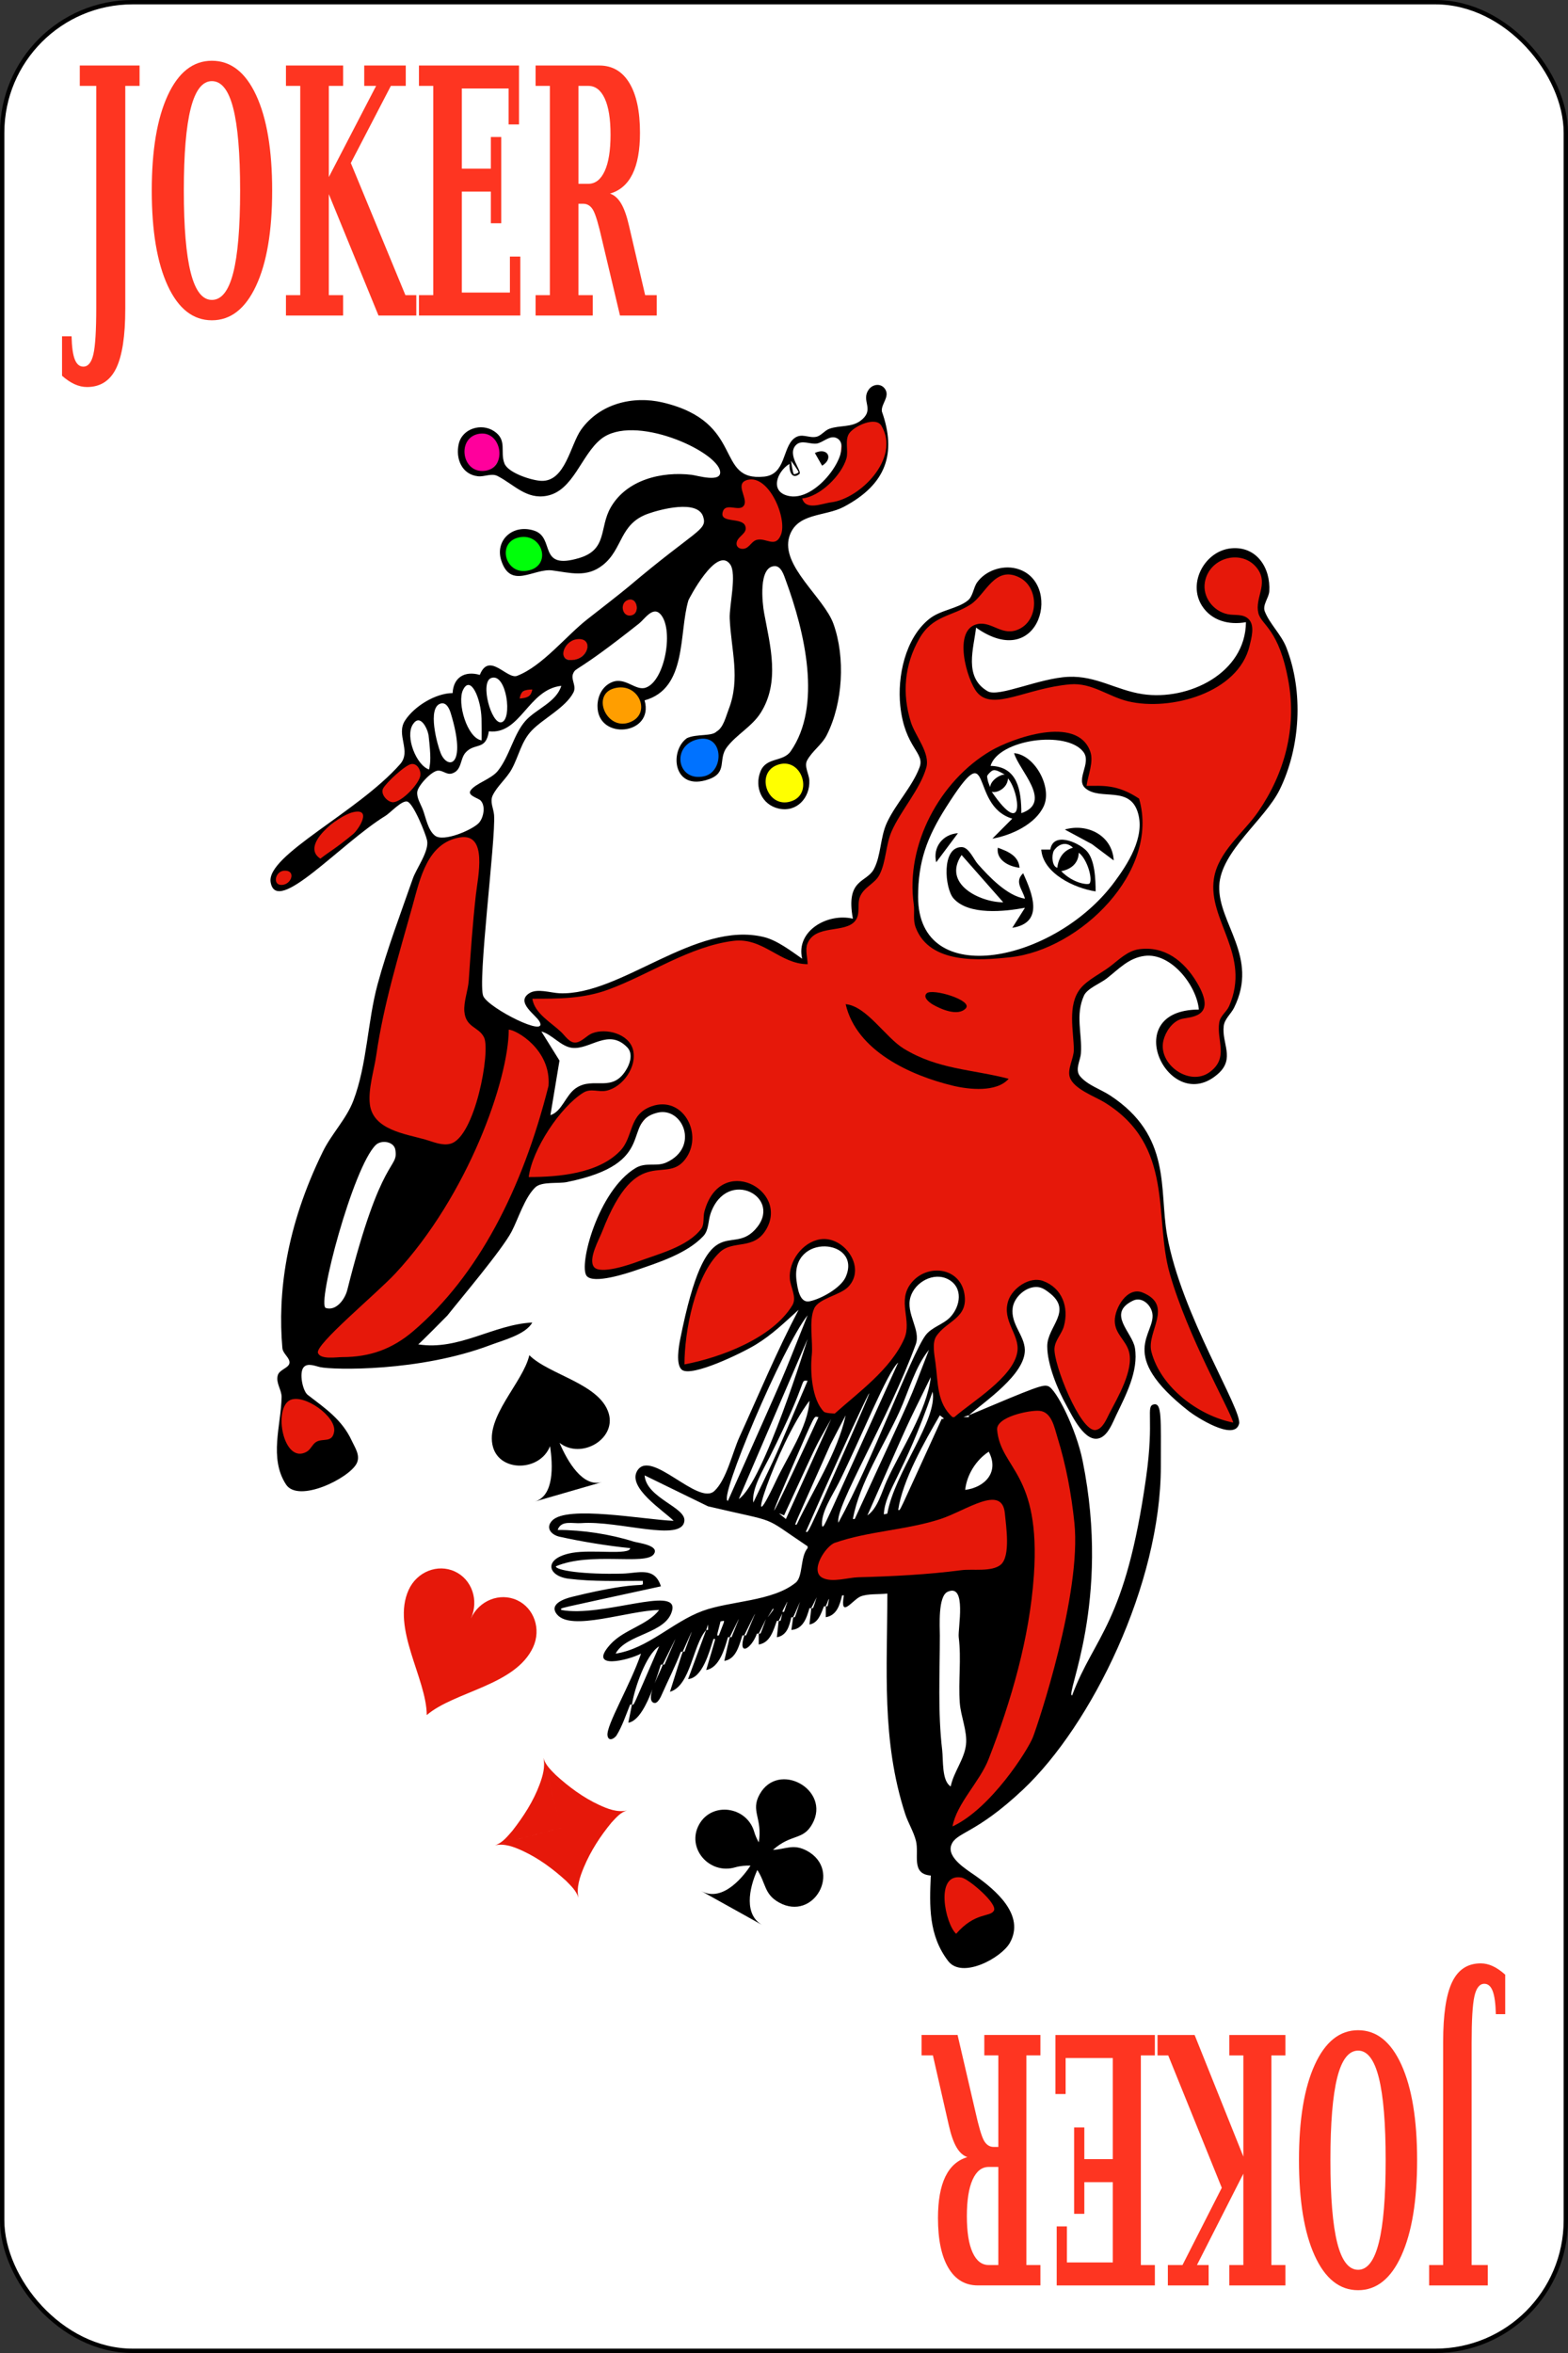 <?xml version="1.0" standalone="no"?>
<!DOCTYPE svg PUBLIC "-//W3C//DTD SVG 20010904//EN" "http://www.w3.org/TR/2001/REC-SVG-20010904/DTD/svg10.dtd">
<!-- Created using Krita: https://krita.org -->
<svg xmlns="http://www.w3.org/2000/svg" 
    xmlns:xlink="http://www.w3.org/1999/xlink"
    xmlns:krita="http://krita.org/namespaces/svg/krita"
    xmlns:sodipodi="http://sodipodi.sourceforge.net/DTD/sodipodi-0.dtd"
    width="259.2pt"
    height="388.8pt"
    viewBox="0 0 259.2 388.8">
<rect x="0" y="0" width="259.2" height="388.8" fill="#333333" stroke="none"/>
<defs/>
<rect id="rect6472-82" transform="matrix(0.72 0 0 0.72 0.36 0.36)" fill="#ffffff" stroke="#000000" stroke-width="1" stroke-linecap="butt" stroke-linejoin="miter" stroke-miterlimit="2" width="359" height="539" rx="29.944" ry="29.944"/><g id="g2465" transform="matrix(1.546 0 0 1.546 281.327 -8.788)" fill="none">
  <g id="joker" transform="translate(-1094.1, -924.2)" fill="none">
   <path id="path576" transform="translate(1012.831, 1129.964)" fill="#e6180a" stroke="#000000" stroke-opacity="0" stroke-width="0" stroke-linecap="square" stroke-linejoin="bevel" d="M0.715 0.765L0 2.152L0.738 6.973L2.661 6.639L6.473 4.049L2.236 0Z"/>
   <path id="shape0" transform="translate(968.164, 989.074)" fill="#e6180a" stroke="#000000" stroke-opacity="0" stroke-width="0" stroke-linecap="square" stroke-linejoin="bevel" d="M81.54 10.921C79.676 7.929 78.75 6.127 78.945 4.947C79.123 3.873 80.405 2.504 77.726 0.375C76.137 -0.888 69.367 1.005 74.012 6.622C78.337 7.164 77.76 6.234 76.822 10.854C70.327 17.521 66.676 15.399 60.647 13.865C53.231 12.614 51.612 17.179 48.348 14.313C45.494 4.613 50.118 8.343 51.594 8.939C54.93 7.518 54.11 8.537 54.974 4.572C53.247 1.81 54.116 2.473 51.36 1.718C49.086 2.776 49.902 2.033 47.814 5.177C42.872 7.331 40.139 8.16 40.654 17C43.132 22.253 42.772 20.953 42.728 23.014C38.79 29.146 39.874 26.612 37.809 33.932C35.094 36.279 35.664 35.138 35.5 38.767C34.695 40.785 29.88 37.769 30.079 43.673C22.409 39.069 20.444 41.076 9.836 45.99C4.253 47.481 6.236 47.258 1.137 47.132C0.428 47.487 -0.839 47.107 4.685 52.473C6.749 52.346 5.694 52.56 9.469 51.433C10.147 51.874 13.697 52.781 9.67 56.807C7.635 56.855 5.419 56.048 1.242 63.446C0.64 64.511 0.481 65.895 0 67.422C9.193 65.731 6.836 66.553 10.842 63.928C14.462 55.946 16.889 59.878 17.699 62.653C15.775 65.969 17.019 65.185 12.379 65.843C8.335 69.864 9.657 67.614 6.726 76.123C8.661 77.956 14.912 75.531 19.24 72.527C19.739 69.897 20.201 66.228 25.329 68.53C26.208 70.924 26.322 69.886 24.76 72.897C19.439 74.482 20.083 73.393 16.981 83.21C16.981 87.912 16.309 87.143 19.575 86.636C25.938 83.605 25.814 84.078 29.31 80.187C27.279 71.441 33.96 74.311 34.061 74.342C35.352 76.415 36.661 77.017 30.482 80.288C30.638 91.136 30.374 88.829 31.352 91.774C32.827 92.173 33.638 93.738 41.055 84.184C40.993 78.618 40.529 77.214 44.969 76.962C49.154 79.477 45.43 81.982 43.396 83.578C43.605 86.768 43.424 91.17 46.073 92.715C52.859 86.951 51.338 88.618 53.235 85.191C52.073 81.388 50.579 79.319 55.075 77.869C58.337 80.515 58.201 79.677 56.111 84.654C57.96 90.983 56.93 88.899 60.428 93.892C60.775 93.884 63.425 94.947 65.178 85.158C62.952 81.5 63.178 81.839 64.677 79.447C66.932 79.407 66.24 78.986 67.555 81.295C66.251 85.552 65.527 88.658 75.618 93.389C76.77 92.442 76.868 95.416 68.893 75.519C68.089 68.099 68.44 70.623 67.386 64.366C64.06 58.994 65.908 60.873 58.923 56.237C59.001 49.145 58.815 51.24 59.658 46.797C67.434 41.506 66.413 41.547 71.201 45.084C72.942 49.588 73.026 49.034 70.531 49.082C68.149 50.425 68.785 49.506 67.923 53.014C70.524 57.557 71.671 56.41 74.044 55.398C75.852 50.733 73.235 51.975 75.751 48.412C78.107 40.946 72.176 38.916 74.725 32.795C77.171 29.649 78.537 27.991 79.8 26.511C83.61 17.823 82.23 14.679 81.54 10.921ZM61.455 37.992C53.558 43.037 56.43 41.922 48.868 43.254L44.066 42.262L41.808 39.038C41.988 31.864 41.329 34.457 44.384 27.668L47.613 22.881L52.848 19.961C52.848 19.961 54.443 19.784 55.078 19.688L58.157 19.484L60.344 21.233C59.793 24.343 59.839 23.545 60.064 24.905C63.279 25.205 62.019 24.853 65.605 26.593L66.05 29.418C64.463 34.754 65.457 32.786 61.455 37.992Z"/>
   <path id="rect580" transform="translate(1021.807, 1002.726)" fill="#e6180a" stroke="#000000" stroke-opacity="0" stroke-width="0" stroke-linecap="square" stroke-linejoin="bevel" d="M6.525 0L6.912 0.456L0.386 6.309L0 5.852Z"/>
   <path id="path582" transform="translate(944.579, 1039.519)" fill="#e6180a" stroke="#000000" stroke-opacity="0" stroke-width="0" stroke-linecap="square" stroke-linejoin="bevel" d="M21.662 0L24.62 0.669L26.702 4.224L24.41 15.307L18.455 26.432L9.331 35.843L1.292 35.843L0 34.085L10.247 24.801L18.455 11.334Z"/>
   <path id="path584" transform="translate(1013.545, 1080.218)" fill="#e6180a" stroke="#000000" stroke-opacity="0" stroke-width="0" stroke-linecap="square" stroke-linejoin="bevel" d="M5.089 1.883L6.375 0.914L10.07 0L11.249 1.075L13.23 8.604L13.927 12.689L13.391 20.324L10.338 32.747L8.088 38.23L4.446 42.962L0 46.026L0.321 43.876L4.071 37.692L6.267 31.186L8.247 22.421L8.944 16.184L7.98 9.194L5.195 4.193Z"/>
   <g id="g596" transform="translate(-924.12, 211.4)" fill="none">
    <path id="path598" transform="translate(1912.925, 769.383)" fill="#e6180a" stroke="#000000" stroke-opacity="0" stroke-width="0" stroke-linecap="square" stroke-linejoin="bevel" d="M1.783 0L5.525 0.328L7.584 5.02L6.008 8.436L0.832 7.798L0 2.954Z"/>
    <path id="path600" transform="translate(1921.504, 763.165)" fill="#e6180a" stroke="#000000" stroke-opacity="0" stroke-width="0" stroke-linecap="square" stroke-linejoin="bevel" d="M4.857 1.505L7.932 0L9.159 0.428L9.601 2.022L9.601 3.515L8.73 6.032L5.7 8.767L0.382 9.987L0 8.514L1.893 7.921L4.486 5.372Z"/>
    <path id="path602" transform="translate(1885.715, 764.636)" fill="#ff009c" stroke="#000000" stroke-opacity="0" stroke-width="0" stroke-linecap="square" stroke-linejoin="bevel" d="M4.025 2.145C4.025 3.33 3.124 4.29 2.012 4.29C0.9 4.29 0 3.33 0 2.145C0 0.96 0.9 0 2.012 0C3.124 0 4.025 0.96 4.025 2.145Z"/>
    <path id="path604" transform="translate(1890.253, 775.665)" fill="#00ff0a" stroke="#000000" stroke-opacity="0" stroke-width="0" stroke-linecap="square" stroke-linejoin="bevel" d="M4.19 1.99C4.19 3.09 3.252 3.981 2.095 3.981C0.938 3.981 0 3.089 0 1.99C0 0.891 0.938 0 2.095 0C3.252 0 4.19 0.89 4.19 1.99Z"/>
    <path id="path606" transform="translate(1900.409, 791.837)" fill="#ff9e00" stroke="#000000" stroke-opacity="0" stroke-width="0" stroke-linecap="square" stroke-linejoin="bevel" d="M4.544 2.075C4.544 3.221 3.526 4.151 2.272 4.151C1.016 4.151 0 3.221 0 2.075C0 0.929 1.017 0 2.272 0C3.526 0 4.544 0.928 4.544 2.075Z"/>
    <path id="path608" transform="translate(1908.926, 797.211)" fill="#0072ff" stroke="#000000" stroke-opacity="0" stroke-width="0" stroke-linecap="square" stroke-linejoin="bevel" d="M4.453 2.286C4.453 3.549 3.456 4.572 2.227 4.572C0.998 4.572 0 3.549 0 2.286C0 1.023 0.997 0 2.227 0C3.456 0 4.453 1.023 4.453 2.286Z"/>
    <path id="path610" transform="translate(1917.756, 799.792)" fill="#ffff00" stroke="#000000" stroke-opacity="0" stroke-width="0" stroke-linecap="square" stroke-linejoin="bevel" d="M4.512 2.521C4.512 3.914 3.501 5.042 2.256 5.042C1.01 5.042 0 3.913 0 2.521C0 1.129 1.01 0 2.256 0C3.502 0.001 4.512 1.129 4.512 2.521Z"/>
    <path id="path612" transform="translate(1896.3, 786.574)" fill="#e6180a" stroke="#000000" stroke-opacity="0" stroke-width="0" stroke-linecap="square" stroke-linejoin="bevel" d="M2.659 0.471C2.985 1.008 2.684 1.785 1.986 2.209C1.289 2.633 0.458 2.541 0.132 2.005C-0.194 1.468 0.107 0.691 0.804 0.267C1.502 -0.157 2.332 -0.065 2.659 0.471Z"/>
    <path id="path614" transform="translate(1902.798, 782.53)" fill="#e6180a" stroke="#000000" stroke-opacity="0" stroke-width="0" stroke-linecap="square" stroke-linejoin="bevel" d="M1.567 0.907C1.567 1.408 1.216 1.813 0.784 1.813C0.352 1.813 0 1.408 0 0.907C0 0.406 0.352 0 0.784 0C1.216 0 1.567 0.406 1.567 0.907Z"/>
    <path id="path616" transform="translate(1891.614, 792.022)" fill="#e6180a" stroke="#000000" stroke-opacity="0" stroke-width="0" stroke-linecap="square" stroke-linejoin="bevel" d="M1.633 0.099C1.727 0.206 1.653 0.423 1.442 0.663C1.231 0.903 0.916 1.127 0.622 1.247C0.329 1.367 0.105 1.362 0.04 1.234C-0.054 1.127 0.019 0.91 0.231 0.67C0.442 0.43 0.757 0.205 1.05 0.086C1.343 -0.033 1.567 -0.028 1.633 0.099Z"/>
    <path id="rect618" transform="translate(1876.599, 799.623)" fill="#e6180a" stroke="#000000" stroke-opacity="0" stroke-width="0" stroke-linecap="square" stroke-linejoin="bevel" d="M0 3.441L3.689 0L5.411 1.741L1.723 5.181Z"/>
    <path id="rect620" transform="translate(1869.022, 804.377)" fill="#e6180a" stroke="#000000" stroke-opacity="0" stroke-width="0" stroke-linecap="square" stroke-linejoin="bevel" d="M0 4.354L5.376 0L6.909 1.776L1.533 6.131Z"/>
    <path id="path622" transform="translate(1865.648, 811.407)" fill="#e6180a" stroke="#000000" stroke-opacity="0" stroke-width="0" stroke-linecap="square" stroke-linejoin="bevel" d="M1.679 0.255C1.859 0.457 1.872 0.777 1.714 1.088C1.556 1.399 1.253 1.649 0.924 1.738C0.596 1.828 0.296 1.744 0.144 1.518C-0.035 1.316 -0.048 0.996 0.11 0.685C0.267 0.374 0.571 0.124 0.899 0.035C1.227 -0.054 1.527 0.029 1.679 0.255Z"/>
    <path id="path624" transform="translate(1866.175, 867.566)" fill="#e6180a" stroke="#000000" stroke-opacity="0" stroke-width="0" stroke-linecap="square" stroke-linejoin="bevel" d="M0.601 0.512L2.021 0L4.072 1.097L5.926 2.833L5.946 4.675L1.985 6.743L0 5.421L0.197 1.464Z"/>
    <path id="path626" transform="translate(1874.986, 807.76)" fill="#e6180a" stroke="#000000" stroke-opacity="0" stroke-width="0" stroke-linecap="square" stroke-linejoin="bevel" d="M13.185 1.068C11.652 21.4 10.978 17.513 14.541 21.662C11.171 34.648 12.63 32.282 8.415 34.198C-1.214 30.557 0.489 32.025 0 27.892C3.76 9.447 2.136 15.502 6.786 2.275C7.795 0.634 11.678 -1.218 13.185 1.068Z"/>
    <path id="path628" transform="translate(1923.476, 878.542)" fill="#e6180a" stroke="#000000" stroke-opacity="0" stroke-width="0" stroke-linecap="square" stroke-linejoin="bevel" d="M1.814 4.508L14.353 1.624L17.604 0.226L19.969 0L20.587 1.144L20.643 6.796L19.644 7.743L1.94 9.14L0.126 8.816L0 6.399Z"/>
    <g id="group0" fill="none">
     <path id="shape1" transform="translate(1950.105, 806.957)" fill="#000000" stroke="#000000" stroke-opacity="0" stroke-width="0" stroke-linecap="square" stroke-linejoin="bevel" d="M0 0.188L2.905 1.751L5.229 3.493C5.084 0.82 2.394 -0.521 0 0.188Z"/>
     <path id="shape2" transform="translate(1947.587, 808.23)" fill="#000000" stroke="#000000" stroke-opacity="0" stroke-width="0" stroke-linecap="square" stroke-linejoin="bevel" d="M0.969 1.055L0 1.055C0.184 3.608 3.573 5.194 5.811 5.527C5.807 4.261 5.752 2.069 4.788 1.136C3.847 0.227 1.279 -0.847 0.969 1.055ZM1.335 1.193C1.494 0.904 2.386 -0.095 3.393 0.854C3.057 0.942 1.913 1.323 1.713 3C1.171 2.886 1.076 1.739 1.335 1.193ZM5.15 4.691C5.002 4.84 3.454 4.71 2.136 3.369C4.009 2.992 4.005 1.581 4.003 1.388C4.936 2.072 5.538 4.301 5.15 4.691Z"/>
     <path id="shape3" transform="translate(1933.817, 796.694)" fill="#000000" stroke="#000000" stroke-opacity="0" stroke-width="0" stroke-linecap="square" stroke-linejoin="bevel" d="M18.612 5.785C18.756 4.653 19.411 3.222 19 2.091C17.576 -1.832 10.595 0.726 8.348 2.05C2.897 5.262 -0.76 12.117 0.134 18.426C0.257 19.297 0.019 20.085 0.355 20.953C1.86 24.844 7.138 24.462 10.479 24.097C17.898 23.286 26.482 14.961 24.229 7.147C21.883 5.586 20.322 5.785 18.612 5.785ZM8.271 4.364C8.643 3.989 8.853 3.985 9.873 4.584C9.443 4.522 8.355 5.167 8.308 5.911C8.308 5.911 8.071 5.396 8.037 5.128C7.99 4.759 7.86 4.776 8.271 4.364ZM10.209 4.988C11.469 6.43 12.08 11.669 8.472 6.413C9.022 6.597 10.168 6.025 10.209 4.988ZM21.569 16.09C15.231 24.623 0.606 27.708 0.6 17.646C0.597 13.875 1.555 11.287 3.562 8.119C8.792 -0.139 5.917 7.869 10.671 9.286L8.54 11.425C10.557 11.077 13.172 9.881 14.047 7.925C14.944 5.918 13.092 2.481 10.864 2.286C11.372 4.12 15.057 7.536 11.638 8.702C11.638 6.298 11.251 3.718 8.346 3.647C9.195 0.816 16.478 -0.198 18.274 2.158C19.184 3.351 17.379 5.115 18.503 6.051C20.116 7.395 23.258 5.7 24.117 8.702C24.862 11.299 23.016 14.142 21.569 16.09Z"/>
     <path id="shape4" transform="translate(1937.459, 809.021)" fill="#000000" stroke="#000000" stroke-opacity="0" stroke-width="0" stroke-linecap="square" stroke-linejoin="bevel" d="M8.385 5.513C6.502 5.228 4.576 3.202 3.35 1.819C2.907 1.319 2.381 0 1.607 0C-0.578 0 -0.185 4.413 0.735 5.471C2.35 7.328 6.256 6.883 8.385 6.487L7.03 8.626C10.481 8.085 9.16 4.943 8.192 2.793C7.223 3.719 8.105 4.467 8.385 5.513ZM1.607 0.847L6.061 5.902C3.602 5.902 -0.49 3.957 1.607 0.847Z"/>
     <path id="shape5" transform="translate(1923.379, 766.716)" fill="#000000" stroke="#000000" stroke-opacity="0" stroke-width="0" stroke-linecap="square" stroke-linejoin="bevel" d="M0 0.181L0.774 1.542C2.041 0.765 1.355 -0.464 0 0.181Z"/>
     <path id="shape6" transform="translate(1936.274, 807.535)" fill="#000000" stroke="#000000" stroke-opacity="0" stroke-width="0" stroke-linecap="square" stroke-linejoin="bevel" d="M0.08 3.11L2.404 0C0.789 0.108 -0.312 1.491 0.08 3.11Z"/>
     <path id="shape7" transform="translate(1942.921, 809.089)" fill="#000000" stroke="#000000" stroke-opacity="0" stroke-width="0" stroke-linecap="square" stroke-linejoin="bevel" d="M2.342 2.14C2.245 0.873 1.109 0.39 0.018 0C-0.175 1.296 1.18 2.013 2.342 2.14Z"/>
     <path id="shape8" transform="translate(1926.671, 825.811)" fill="#000000" stroke="#000000" stroke-opacity="0" stroke-width="0" stroke-linecap="square" stroke-linejoin="bevel" d="M0 0C1.162 5.017 6.964 7.62 11.427 8.703C13.173 9.127 16.141 9.451 17.431 7.972C13.475 6.944 9.864 6.989 6.199 4.743C4.262 3.556 2.225 0.195 0 0Z"/>
     <path id="shape9" transform="translate(1935.195, 824.514)" fill="#000000" stroke="#000000" stroke-opacity="0" stroke-width="0" stroke-linecap="square" stroke-linejoin="bevel" d="M4.324 1.737C5.106 0.877 0.735 -0.427 0.14 0.137C-0.317 0.57 0.468 1.143 0.772 1.321C1.59 1.799 3.485 2.66 4.324 1.737Z"/>
     <path id="shape10" transform="translate(1865.17, 759.624)" fill="#000000" stroke="#000000" stroke-opacity="0" stroke-width="0" stroke-linecap="square" stroke-linejoin="bevel" d="M108.628 28.08C108.075 26.661 106.835 25.546 106.314 24.201C106.05 23.521 106.755 22.753 106.798 22.053C106.95 19.576 105.463 17.225 102.752 17.462C99.945 17.708 98.025 21.136 99.601 23.608C100.628 25.221 102.516 25.686 104.301 25.358C104.255 30.82 98.152 33.777 93.262 33.051C90.455 32.634 88.292 31.068 85.322 31.198C82.201 31.335 77.857 33.413 76.696 32.746C74.079 31.241 75.21 28.124 75.444 25.94C82.4 30.845 84.799 20.864 79.706 19.615C78.224 19.251 76.477 19.844 75.57 21.088C75.151 21.663 75.127 22.583 74.569 23.036C73.467 23.93 71.664 24.037 70.448 25.005C67.862 27.063 67.01 31.191 67.342 34.301C67.826 38.839 70.003 39.261 69.399 40.879C68.631 42.933 66.86 44.756 65.917 46.778C65.188 48.339 65.296 50.301 64.513 51.763C63.73 53.227 61.48 52.768 62.273 57.049C59.561 56.409 56.147 58.358 56.85 61.327C55.678 60.512 54.182 59.365 52.783 59.018C45.466 57.208 37.471 65.301 30.898 65.019C29.929 64.977 28.519 64.465 27.66 65.025C26.183 65.986 28.376 67.321 28.767 68.046C29.738 69.843 23.413 66.665 22.763 65.347C22.094 63.992 24.107 48.491 23.907 45.962C23.85 45.252 23.429 44.55 23.769 43.856C24.261 42.853 25.241 42.073 25.792 41.068C26.551 39.687 26.81 38.114 27.931 36.944C29.16 35.66 31.545 34.498 32.387 32.884C32.764 32.16 32.073 31.494 32.367 30.836C32.69 30.116 32.598 30.899 39.417 25.497C39.991 25.042 40.858 23.669 41.646 24.451C43.176 25.967 42.215 31.61 40.137 32.352C39.033 32.747 37.95 31.176 36.515 31.769C35.498 32.189 34.975 33.237 34.966 34.297C34.935 38.063 41.067 37.437 40.001 33.713C44.593 32.453 43.639 26.525 44.689 23.02C44.721 22.913 47.7 17.142 49.15 19.175C49.886 20.208 49.044 23.603 49.103 24.964C49.25 28.322 50.276 31.384 48.987 34.686C48.698 35.425 48.433 36.63 47.707 37.04C47.192 37.59 45.558 37.273 44.529 37.754C42.609 39.122 43.048 43.501 46.866 42.148C48.924 41.419 47.816 40.022 48.8 38.724C49.825 37.371 51.462 36.535 52.396 35.077C54.509 31.778 53.433 27.885 52.784 24.383C52.594 23.356 52.138 19.368 53.938 19.368C54.62 19.368 54.912 20.377 55.098 20.883C57.139 26.428 59.001 34.32 55.62 39.16C54.804 40.328 53.019 39.753 52.395 41.303C51.721 42.976 52.523 44.868 54.333 45.28C56.271 45.72 57.701 44.121 57.617 42.274C57.586 41.589 57.041 40.767 57.379 40.135C57.923 39.119 58.958 38.467 59.488 37.412C61.208 33.997 61.481 29.141 60.201 25.552C59.187 22.711 54.519 19.33 55.475 16.219C56.267 13.641 59.283 14.098 61.302 13.031C65.876 10.614 66.949 7.289 65.375 2.837C65.265 2.059 66.218 1.3 65.751 0.5C65.333 -0.218 64.399 -0.113 63.967 0.5C63.097 1.734 64.68 2.602 63.111 3.813C62.132 4.569 60.861 4.29 59.756 4.69C59.242 4.876 58.877 5.443 58.35 5.547C57.519 5.712 56.783 5.086 55.985 5.721C54.733 6.718 55.111 9.568 52.784 9.804C47.444 10.346 50.841 3.977 41.938 1.876C38.772 1.129 35.204 1.995 33.217 4.779C32.064 6.396 31.533 10.343 28.962 10.255C27.958 10.22 25.422 9.42 25.019 8.4C24.52 7.139 25.356 5.905 23.907 4.943C22.549 4.042 20.505 4.658 20.129 6.306C19.775 7.857 20.442 9.572 22.184 9.763C22.887 9.84 23.632 9.404 24.282 9.738C26.037 10.641 27.354 12.266 29.545 11.851C32.398 11.311 33.222 7.467 35.355 5.777C38.828 3.024 47.705 7.03 48.074 9.22C48.29 10.501 45.618 9.679 45.039 9.61C41.81 9.224 38.067 10.136 36.37 13.113C35.142 15.265 36.055 17.584 33.031 18.496C28.5 19.863 30.504 16.318 28.185 15.571C25.898 14.834 23.991 16.614 24.672 18.75C25.679 21.911 28.156 19.574 30.124 19.827C32.027 20.072 33.802 20.635 35.539 19.252C37.724 17.514 37.287 14.856 40.389 13.761C41.671 13.308 45.678 12.221 46.267 14.086C46.732 15.56 45.553 15.415 38.258 21.591C37.648 22.108 34.741 24.38 33.934 25.005C31.62 26.798 29.103 30.039 26.372 31.093C25.289 31.511 23.384 28.47 22.383 30.994C20.774 30.531 19.555 31.257 19.478 32.938C17.675 32.944 15.401 34.319 14.392 35.862C13.38 37.409 15.106 39.119 13.86 40.535C9.32 45.693 -0.479 50.281 0.018 53.157C0.65 56.807 7.477 49.013 12.312 46.045C12.815 45.736 14.016 44.401 14.611 44.528C15.273 44.67 16.615 48.021 16.746 48.687C16.974 49.852 15.601 51.669 15.218 52.77C13.918 56.503 12.491 60.239 11.457 64.047C10.368 68.058 10.337 72.61 8.865 76.491C8.12 78.456 6.538 80.034 5.605 81.934C1.622 90.045 0.763 97.147 1.271 102.933C1.325 103.543 2.047 103.953 2.036 104.489C2.024 105.072 0.946 105.22 0.777 105.862C0.558 106.692 1.202 107.406 1.188 108.183C1.136 111.171 -0.175 114.699 1.658 117.516C2.976 119.543 8.407 116.867 9.212 115.278C9.645 114.424 9.031 113.583 8.694 112.849C7.665 110.609 5.884 109.406 3.982 107.944C3.439 107.526 3.045 105.584 3.543 104.997C3.976 104.486 4.811 104.875 5.339 104.985C6.718 105.272 15.904 105.506 23.544 102.609C24.877 102.104 27.268 101.505 27.998 100.213C23.855 100.407 20.158 103.24 15.797 102.546C15.864 102.558 18.911 99.468 18.911 99.468C20.282 97.734 24.77 92.434 25.784 90.491C26.496 89.127 27.196 86.808 28.339 85.747C29.009 85.125 30.79 85.381 31.678 85.202C41.702 83.186 37.385 78.777 41.362 77.787C44.074 77.112 45.923 81.473 42.331 83.106C41.258 83.594 40.153 83.031 39.038 83.701C35.021 86.114 32.915 94.137 33.809 95.233C34.542 96.131 38.118 94.955 39.038 94.64C41.395 93.833 44.536 92.85 46.287 90.969C46.888 90.323 46.784 89.343 47.064 88.548C48.828 83.547 54.986 86.876 51.801 90.298C49.097 93.2 46.693 87.599 43.816 101.964C43.67 102.691 43.3 104.732 43.998 105.27C45.037 106.072 50.382 103.496 51.902 102.567C53.654 101.496 54.96 100.214 56.47 98.853C54.146 103.265 52.206 107.921 50.139 112.463C49.405 114.075 48.766 117.01 47.464 118.217C45.731 119.824 40.712 113.703 39.234 116.026C38.071 117.853 42.132 120.38 43.107 121.408C39.83 121.266 31.731 119.729 30.131 121.369C29.362 122.156 30.026 122.909 30.905 123.103C33.281 123.629 36.037 124.082 38.458 124.324C38.458 125.103 34.39 124.445 32.261 124.828C29.122 125.391 29.593 127.305 31.873 127.593C34.452 127.917 37.223 127.822 39.814 127.822C39.814 128.788 40.396 127.527 32.26 129.527C31.486 129.717 29.713 130.282 30.635 131.408C32.145 133.254 38.206 131.003 41.556 130.933C40.311 132.578 37.792 132.999 36.327 134.627C33.83 137.403 38.301 136.303 39.619 135.599C38.493 138.927 35.881 143.267 36.036 144.349C36.13 145.006 36.714 144.738 36.999 144.349C37.621 143.344 38.02 142.113 38.457 141.042L38.651 141.042C38.893 139.419 40.127 135.694 41.555 134.819C38.543 141.733 38.93 141.042 38.651 141.042L38.263 142.987C39.339 142.811 40.212 141.077 40.848 139.407C40.642 140.049 40.576 140.604 40.889 140.813C41.366 141.131 41.752 140.18 41.887 139.876C42.539 138.404 43.298 136.924 43.879 135.402L44.073 135.402C45.364 132.548 45.299 132.549 44.266 135.402C43.995 135.402 44.272 134.774 42.716 139.68C44.945 139.016 45.131 134.691 46.59 133.068L46.783 132.485C46.783 133.184 46.848 133.068 46.59 133.068L44.653 138.32C46.202 138.193 46.921 135.402 47.364 134.043C47.639 134.043 47.7 133.555 46.59 137.348C47.992 137.119 48.564 135.078 48.914 133.848L49.107 133.848C50.4 131.249 50.333 131.257 49.3 133.846C49.025 133.849 49.191 133.482 48.526 136.376C49.785 136.182 50.108 134.736 50.463 133.652L50.656 133.652C51.294 132.371 51.657 131.618 51.774 131.394L51.794 131.389C51.711 131.602 51.393 132.344 50.851 133.652L50.657 133.652C49.935 135.986 51.432 135.086 52.013 133.459C52.284 133.459 52.089 133.695 52.981 131.901C52.312 133.692 52.477 133.456 52.207 133.459L52.207 134.626C53.429 134.432 53.757 133.154 54.144 132.098C54.403 132.098 54.275 132.225 54.725 131.319C54.494 132.253 54.597 132.098 54.338 132.098L54.144 133.848C55.213 133.663 55.467 132.682 55.694 131.709C55.959 131.709 55.787 131.947 56.618 130.063C55.995 131.949 56.153 131.707 55.888 131.709L55.695 133.07C56.938 132.97 57.32 131.826 57.632 130.736C57.89 130.736 57.731 130.926 58.406 129.568C57.954 130.934 58.083 130.736 57.825 130.736L57.632 132.487C58.575 132.318 58.844 131.365 59.182 130.543C59.422 130.543 59.333 130.667 59.683 129.772L59.719 129.793C59.55 130.677 59.615 130.539 59.375 130.542L59.375 131.708C60.537 131.516 60.868 130.435 61.118 129.375L61.311 129.375C60.86 131.967 62.245 129.843 63.091 129.492C63.865 129.171 65.105 129.288 65.959 129.18C65.959 137.265 65.313 144.834 67.858 152.706C68.179 153.7 68.768 154.609 69.02 155.623C69.38 157.069 68.451 159.151 70.604 159.317C70.467 162.554 70.346 165.686 72.461 168.455C73.953 170.407 78.153 168.125 79.058 166.511C80.722 163.542 77.549 160.863 75.252 159.251C74.438 158.68 72.298 157.394 72.798 156.053C73.319 154.651 75.362 154.939 80.472 150.124C87.798 143.219 95.202 128.191 95.202 115.571C95.202 110.449 95.322 108.796 94.464 108.96C93.551 109.134 94.516 110.459 93.63 116.738C91.408 132.497 88.109 133.66 85.714 140.07C84.923 140.07 89.906 130.12 86.838 114.988C86.138 111.535 84 107.319 83.156 107.015C82.595 106.813 81.921 107.063 74.673 110.124C74.673 110.381 74.789 110.316 74.092 110.316L74.673 110.124C76.409 108.627 80.713 105.741 80.659 103.128C80.627 101.571 79.134 100.405 79.36 98.654C79.511 97.487 80.803 96.314 82.03 96.42C82.503 96.46 82.879 96.73 83.247 97.008C85.856 98.984 83.06 100.607 83.055 102.736C83.05 104.688 84.175 107.406 85.12 109.094C85.719 110.163 87.109 113.198 88.722 112.541C89.586 112.188 90.051 110.909 90.423 110.132C91.45 107.988 92.832 105.402 92.431 102.93C92.159 101.25 89.379 99.255 92.222 97.875C93.174 97.413 94.143 98.316 94.296 99.235C94.667 101.458 90.394 103.573 98.187 109.684C98.882 110.23 103.036 112.949 103.564 111.051C103.969 109.599 97.361 99.338 95.869 90.874C94.998 85.93 96.397 80.278 89.772 75.937C88.765 75.277 87.347 74.834 86.563 73.884C85.984 73.182 86.604 72.219 86.658 71.43C86.801 69.338 86.035 67.35 86.987 65.26C87.327 64.513 88.757 63.949 89.389 63.458C90.71 62.432 91.747 61.251 93.455 61.027C96.291 60.656 99.041 64.202 99.266 66.762C90.498 66.782 96.138 78.311 101.356 73.597C103.144 71.982 101.698 70.362 101.927 68.512C102.02 67.76 102.707 67.223 103.032 66.568C105.726 61.138 101.296 57.528 101.448 53.542C101.589 49.861 106.34 46.475 107.921 43.236C110.126 38.725 110.472 32.818 108.628 28.08ZM38.253 36.114C35.885 36.837 34.336 33.131 36.711 32.439C39.422 31.649 40.89 35.309 38.253 36.114ZM46.362 41.829C43.488 42.459 42.823 38.6 45.62 37.893C48.476 37.172 48.587 41.341 46.362 41.829ZM55.867 44.43C53.242 45.534 51.754 41.576 54.141 40.638C56.698 39.634 58.061 43.508 55.867 44.43ZM22.961 9.176C20.4 9.538 19.863 5.542 22.38 5.213C24.736 4.905 25.358 8.837 22.961 9.176ZM61.865 5.201C62.386 4.409 64.706 3.314 65.33 4.373C67.382 7.855 63.029 12.17 59.95 12.549C58.983 12.668 57.24 13.463 56.853 12.135C58.766 11.941 61.055 9.669 61.584 7.858C61.812 7.078 61.397 5.911 61.865 5.201ZM56.465 9.345C56.396 9.415 56.093 9.578 55.967 9.53C55.841 9.482 55.667 8.115 55.667 8.115C55.667 8.115 56.535 9.274 56.465 9.345ZM55.497 8.44C55.432 9.033 55.693 10.218 56.553 9.523C56.908 9.236 55.162 7.462 56.195 6.419C56.776 5.833 57.706 6.367 58.403 6.268C59.071 6.172 59.759 5.376 60.471 5.654C62.582 6.478 58.659 12.459 55.497 11.885C53.316 11.49 54.132 9.262 55.497 8.44ZM48.332 13.692C48.561 12.405 50.168 13.688 50.639 12.86C51.079 12.084 49.543 10.499 51.043 10.141C53.307 9.601 55.283 14.289 54.579 16.023C53.984 17.488 53.016 16.309 52.012 16.557C51.43 16.701 51.237 17.391 50.645 17.506C50.269 17.579 49.845 17.398 49.833 16.996C49.81 16.176 51.098 15.923 50.759 15.058C50.401 14.147 48.138 14.781 48.332 13.692ZM27.415 19.867C25.035 20.249 24.173 16.742 26.641 16.284C29.129 15.822 30.161 19.427 27.415 19.867ZM38.26 22.972C39.229 22.684 39.532 24.391 38.62 24.626C37.589 24.893 37.277 23.265 38.26 22.972ZM6.806 111.88C6.598 113.136 5.574 112.521 4.856 112.994C4.46 113.255 4.302 113.777 3.879 114.018C1.376 115.446 0.252 109.373 2.106 108.498C3.58 107.803 7.077 110.249 6.806 111.88ZM32.644 27.201C34.505 26.849 34.159 29.121 32.45 29.381C30.578 29.665 31.279 27.459 32.644 27.201ZM27.996 32.551C27.852 33.354 27.401 33.452 26.641 33.523C26.782 32.675 27.188 32.577 27.996 32.551ZM23.599 31.327C25.266 30.725 25.904 35.854 24.67 36.065C23.601 36.249 22.378 31.767 23.599 31.327ZM20.586 32.604C21.391 30.934 22.507 33.514 22.565 35.661C22.586 36.439 22.573 37.219 22.573 37.994C21.023 37.734 19.93 33.965 20.586 32.604ZM18.192 34.057C18.809 33.874 19.134 34.622 19.273 35.078C21.049 40.881 18.928 41.156 18.198 39.355C17.832 38.453 16.74 34.488 18.192 34.057ZM15.214 36.299C15.988 35.078 16.763 36.677 16.899 37.411C17.182 39.898 17.108 40.29 16.958 41.105C15.601 40.658 14.384 37.605 15.214 36.299ZM1.269 53.438C0.181 53.541 0.47 51.983 1.462 51.919C2.736 51.838 2.302 53.341 1.269 53.438ZM8.822 48.021C6.931 49.58 6.43 49.79 5.337 50.632C3.127 49.221 7.188 46.053 8.822 45.67C10.921 45.178 9.435 47.515 8.822 48.021ZM13.118 44.605C12.504 44.605 11.738 43.734 12.035 43.149C12.352 42.524 14.401 40.628 15.058 40.522C15.746 40.411 16.18 41.344 15.99 41.89C15.73 42.783 14.087 44.531 13.118 44.605ZM16.287 45.383C16.065 44.804 15.609 44.12 15.698 43.472C15.789 42.808 17.245 41.24 17.925 41.223C18.502 41.209 18.855 41.728 19.465 41.51C20.487 41.145 20.251 39.96 20.875 39.28C21.863 38.202 23.034 39.121 23.348 37.021C26.73 37.427 27.543 32.551 31.095 32.162C30.571 33.912 28.39 34.641 27.276 35.891C25.986 37.337 25.589 39.641 24.317 41.244C23.605 42.142 21.904 42.592 21.396 43.348C21.028 43.895 22.184 44.139 22.458 44.411C23.047 44.998 22.774 46.299 22.27 46.828C21.565 47.568 18.506 48.883 17.596 48.179C16.825 47.582 16.617 46.243 16.287 45.383ZM11.266 81.229C11.853 80.665 13.206 80.849 13.352 81.753C13.694 83.879 11.868 82.133 8.218 96.713C7.95 97.781 6.997 99.001 5.917 98.657C4.917 98.339 8.837 83.567 11.266 81.229ZM15.302 101.102C13.028 103.051 10.635 103.908 7.659 103.908C7.046 103.908 5.346 104.199 5.076 103.459C4.751 102.567 11.317 97.153 13.355 94.964C21.144 86.596 25.462 74.233 25.477 68.91C26.24 68.912 30.03 71.023 29.728 74.922C26.921 86.084 22.148 95.233 15.302 101.102ZM28.965 69.104C30.125 69.42 31.059 70.721 32.257 70.854C34.193 71.069 36.136 68.722 38.151 70.805C38.724 71.398 38.504 72.343 38.153 72.993C36.622 75.825 34.582 73.829 32.645 75.169C31.55 75.927 31.17 77.659 29.933 78.048L30.902 72.215ZM56.249 95.742C55.544 90.572 63.32 91.263 61.501 95.352C60.983 96.517 58.863 97.702 57.628 97.944C56.566 98.152 56.355 96.519 56.249 95.742ZM55.11 121.213C54.21 120.464 54.159 120.52 54.917 120.824C59.014 111.958 57.911 114.191 59.952 110.518ZM61.501 110.13C60.669 114.036 57.979 118.18 56.272 121.796C55.997 121.796 55.617 122.833 59.877 113.241ZM55.497 116.318C58.497 109.39 58.053 110.324 58.597 110.324C54.833 118.509 51.889 124.65 55.497 116.318ZM53.367 114.601C57.755 105.855 56.491 106.435 57.434 106.435C53.206 116.333 54.671 113.057 51.623 119.462C51.43 117.97 52.709 115.912 53.367 114.601ZM50.075 119.074C55.806 105.728 54.175 109.521 57.434 101.964C57.434 101.964 52.715 117.338 50.075 119.074ZM57.628 108.574C57.484 111.336 55.224 114.638 54.055 117.13C50.238 125.262 54.026 113.356 57.628 108.574ZM57.434 99.436C54.095 107.76 55.956 103.402 48.913 119.268C47.787 119.268 54.788 102.723 57.434 99.436ZM42.133 136.768L41.94 136.768C41.847 137.121 41.413 137.952 41.078 138.777C41.883 136.495 41.626 136.768 41.94 136.768C43.734 133.165 43.695 133.11 42.133 136.768ZM47.944 133.656C47.688 133.656 47.68 133.933 48.125 132.15C48.239 132.131 48.356 132.113 48.466 132.094C48.568 132.137 48.412 132.404 47.944 133.656ZM53.755 130.934C52.945 132.018 53.011 131.983 53.755 130.74ZM54.917 131.129C54.662 131.129 54.616 131.334 55.25 130.068L55.268 130.067ZM57.434 124.323C56.626 125.251 56.961 127.364 56.156 128.017C53.659 130.04 49.159 129.949 46.201 131.037C42.989 132.218 40.374 135.06 36.905 135.6C38.026 133.461 42.378 133.493 42.957 130.942C43.555 128.304 35.47 131.749 31.095 130.934C31.095 130.656 29.88 131.006 41.747 128.407C41.067 126.267 39.352 127 37.672 127.046C33.469 127.16 30.514 126.707 30.514 126.268C34.231 124.684 40.076 126.185 40.972 124.989C41.692 124.028 39.287 123.766 38.842 123.627C36.3 122.827 33.38 122.38 30.707 122.38C31.085 121.301 32.294 121.721 33.226 121.651C37.232 121.354 44.025 123.74 44.257 121.408C44.404 119.936 40.187 118.976 40.004 116.547L46.782 119.853C54.684 121.72 52.312 120.703 57.434 124.13ZM57.24 122.574C62.159 111.361 66.904 101.42 61.863 112.851C57.083 123.692 57.521 122.574 57.24 122.574ZM58.983 121.99C58.79 120.557 60.139 118.606 60.775 117.324C63.152 112.532 65.961 105.489 67.118 104.491C58.571 123.326 59.284 121.99 58.983 121.99ZM60.726 121.601C60.278 120.028 66.096 110.503 68.997 102.546C69.564 100.99 67.903 99.26 68.432 97.49C68.911 95.884 70.928 94.76 72.484 95.602C74.088 96.471 73.784 98.467 72.693 99.627C71.929 100.439 70.685 100.692 70.022 101.607C68.467 103.755 64.36 114.983 60.726 121.601ZM62.469 121.213L62.276 121.213C62.954 117.389 65.64 113.275 67.252 109.741C68.212 107.636 68.931 104.925 70.41 103.13C67.83 109.741 69.539 105.813 62.469 121.213ZM63.825 120.824C68.99 109.157 67.487 112.414 70.603 106.047C70.216 109.609 67.373 113.872 65.895 117.13C65.367 118.295 64.912 120.11 63.825 120.824ZM65.582 120.712C65.726 118.164 67.645 116.689 70.798 107.603C71.349 110.639 66.739 116.206 65.956 120.63L65.977 120.628C65.812 120.67 65.683 120.698 65.582 120.712ZM67.325 120.255L67.307 120.262ZM67.118 120.24C67.591 117.032 69.947 112.926 71.572 110.13C71.572 110.13 71.748 110.272 71.983 110.446C71.972 110.472 71.963 110.493 71.954 110.518L71.766 110.518C66.87 121.204 67.398 120.24 67.118 120.24ZM73.896 159.532C74.628 159.661 77.804 162.336 77.347 163.084C76.912 163.794 75.356 163.202 73.315 165.544C72.153 164.5 70.99 159.02 73.896 159.532ZM76.784 146.878C79.205 140.662 81.166 133.933 81.626 127.24C82.383 116.232 78.082 115.886 77.696 111.689C77.567 110.285 81.178 109.557 82.224 109.649C83.533 109.763 83.823 111.44 84.139 112.462C85.07 115.472 85.631 118.489 85.957 121.601C86.751 129.184 82.051 143.189 81.52 144.544C80.989 145.899 77.046 152.147 72.926 154.071C73.373 151.608 75.839 149.304 76.784 146.878ZM100.877 52.775C100.194 57.202 104.89 60.903 102.506 66.385C102.226 67.03 101.563 67.407 101.446 68.139C101.138 70.079 102.515 71.939 100.404 73.463C98.251 75.018 94.875 72.606 95.475 70.079C95.697 69.147 96.401 68.094 97.33 67.791C98.175 67.516 101.38 67.754 99.05 63.857C97.699 61.597 95.627 59.935 92.875 60.312C91.649 60.48 90.719 61.434 89.776 62.154C88.811 62.892 87.352 63.583 86.602 64.518C85.174 66.299 85.891 69.109 85.899 71.053C85.903 71.968 85.193 73.091 85.46 73.969C85.847 75.241 88.148 76.045 89.197 76.692C96.706 81.325 94.435 88.956 96.152 94.968C98.084 101.738 102.511 109.391 102.946 110.906C99.266 110.193 95.167 107.138 94.19 103.324C93.642 101.184 96.63 98.4 93.262 97.011C91.616 96.331 90.274 98.661 90.276 100.019C90.278 101.44 91.453 102.07 91.795 103.325C92.331 105.292 90.566 108.262 89.697 109.935C89.393 110.521 88.989 111.591 88.227 111.701C86.603 111.933 83.676 104.576 83.832 102.935C83.915 102.066 84.611 101.424 84.837 100.602C85.392 98.579 84.649 96.52 82.609 95.77C81.178 95.245 79.332 96.532 78.889 97.882C78.178 100.054 80.132 101.49 79.861 103.326C79.459 106.048 75.017 108.667 73.12 110.325L72.926 110.325C71.232 108.806 71.394 106.629 71.102 104.492C70.996 103.714 70.723 102.394 71.183 101.69C72.28 100.01 74.67 99.765 74.191 97.103C73.681 94.278 70.217 93.911 68.549 95.945C66.926 97.925 68.65 99.956 67.755 101.965C66.307 105.216 62.858 107.683 60.339 109.937C60.339 109.937 59.358 109.929 59.166 109.735C57.874 108.429 57.698 105.404 57.878 103.715C58.03 102.286 57.538 100.019 58.134 98.714C58.64 97.607 60.918 97.304 61.79 96.383C63.758 94.304 61.298 90.93 58.79 91.314C56.895 91.604 55.38 93.663 55.534 95.55C55.606 96.437 56.306 97.531 55.802 98.367C53.664 101.905 48.084 103.968 44.265 104.688C44.265 101.188 45.375 95.207 48.045 92.696C49.465 91.36 51.657 92.506 52.98 90.3C55.538 86.035 48.089 82.085 46.397 88.356C46.24 88.936 46.406 89.723 46.07 90.177C44.629 92.123 41.364 92.916 39.232 93.718C38.419 94.024 35.233 95.117 34.584 94.266C33.943 93.426 35.147 91.312 35.463 90.496C39.274 80.663 42.38 85.827 44.514 82.524C46.215 79.892 44.036 75.968 40.782 77.091C38.265 77.96 38.848 80.329 37.406 81.849C35.073 84.308 30.763 84.662 27.612 84.662C27.976 81.745 30.965 77.179 33.456 75.641C34.262 75.144 35.094 75.624 35.94 75.431C37.684 75.033 39.224 72.861 38.764 71.059C38.326 69.342 35.871 68.71 34.391 69.303C33.801 69.539 33.29 70.219 32.648 70.288C31.987 70.359 31.49 69.552 31.081 69.162C29.999 68.131 28.242 67.185 28 65.606C30.811 65.606 33.426 65.614 36.109 64.633C40.463 63.042 44.8 60.006 49.498 59.42C52.682 59.023 54.465 61.911 57.438 61.911C57.424 61.25 57.17 60.412 57.395 59.78C58.178 57.582 61.491 58.681 62.55 57.244C63.098 56.502 62.708 55.515 63.027 54.717C63.446 53.667 64.611 53.318 65.101 52.384C65.839 50.98 65.769 49.179 66.414 47.717C67.41 45.461 69.45 43.247 70.121 40.912C70.568 39.357 68.943 37.532 68.476 36.051C67.515 33.004 67.775 29.911 69.382 27.108C70.809 24.62 72.802 24.788 74.862 23.464C76.466 22.434 77.434 19.237 80.093 20.586C82.142 21.625 82.185 25.03 80.093 26.074C78.284 26.976 77.192 25.258 75.639 25.553C72.866 26.082 74.479 31.604 75.569 32.881C77.28 34.886 80.83 32.394 85.516 32.002C87.84 31.808 89.586 33.316 91.713 33.82C96.207 34.886 103.485 32.945 104.69 27.883C104.886 27.059 105.275 25.74 104.605 25.05C104.004 24.43 103.123 24.663 102.366 24.51C100.808 24.196 99.635 22.664 99.912 21.076C100.388 18.353 104.029 17.463 105.583 19.715C106.69 21.32 105.239 22.778 105.628 24.381C105.945 25.69 107.86 26.04 108.862 31.77C109.721 36.687 108.442 41.492 105.641 45.575C104.074 47.868 101.326 49.865 100.877 52.775Z"/>
     <path id="shape11" transform="translate(1923.667, 878.784)" fill="#e6180a" stroke="#000000" stroke-opacity="0" stroke-width="0" stroke-linecap="square" stroke-linejoin="bevel" d="M20.03 1.47C20.142 2.732 20.675 6.036 19.577 6.941C18.618 7.731 16.557 7.367 15.382 7.521C11.789 7.992 7.989 8.182 4.361 8.277C3.257 8.305 1.593 8.867 0.549 8.351C-0.902 7.634 0.874 4.935 1.842 4.596C5.386 3.354 9.443 3.242 13.075 2.075C15.861 1.18 19.746 -1.742 20.03 1.47Z"/>
     <path id="shape12" transform="translate(1936.688, 888.493)" fill="#ffffff" stroke="#000000" stroke-opacity="0" stroke-width="0" stroke-linecap="square" stroke-linejoin="bevel" d="M2.851 16.453C2.675 18.042 1.518 19.393 1.216 20.926C0.247 20.342 0.43 18.109 0.304 17.037C-0.174 12.984 0.054 8.87 0.054 4.787C0.054 3.815 -0.162 0.598 0.887 0.121C2.97 -0.826 1.96 4.086 2.073 4.981C2.365 7.315 2.019 9.655 2.185 11.981C2.287 13.421 3.009 15.022 2.851 16.453Z"/>
     <path id="shape13" transform="translate(1939.453, 873.642)" fill="#ffffff" stroke="#000000" stroke-opacity="0" stroke-width="0" stroke-linecap="square" stroke-linejoin="bevel" d="M2.518 0C3.668 2.164 2.13 3.804 0 4.083C0.165 2.474 1.162 0.879 2.518 0Z"/>
     <path id="shape14" transform="translate(1875.758, 807.951)" fill="#e6180a" stroke="#000000" stroke-opacity="0" stroke-width="0" stroke-linecap="square" stroke-linejoin="bevel" d="M0.725 23.305C1.5 17.899 3.131 12.613 4.596 7.362C5.404 4.467 6.165 0.621 9.66 0.038C12.684 -0.467 11.585 4.26 11.37 6.195C11.03 9.253 10.819 12.264 10.611 15.334C10.539 16.393 10.055 17.599 10.143 18.64C10.293 20.387 11.697 20.262 12.252 21.422C12.961 22.901 11.278 32.045 8.672 32.77C7.776 33.02 6.82 32.575 5.978 32.333C3.844 31.723 0.37 31.299 0.037 28.555C-0.16 26.93 0.493 24.924 0.725 23.305Z"/>
    </g>
   </g>
  </g>
  <path id="path70" transform="translate(-138.792, 173.319)" fill="#e6180a" stroke="#000000" stroke-opacity="0" stroke-width="0" stroke-linecap="square" stroke-linejoin="bevel" d="M0.519 2.287C-1.351 6.39 2.427 11.731 2.453 15.67C5.445 13.123 11.931 12.513 13.822 8.42C14.714 6.491 13.932 4.228 12.101 3.389C10.261 2.546 8.049 3.419 7.17 5.354C8.053 3.411 7.279 1.166 5.449 0.323C3.611 -0.525 1.4 0.353 0.519 2.287Z"/>
  <path id="path67" transform="translate(-129.047, 193.567)" fill="#e6180a" stroke="#000000" stroke-opacity="0" stroke-width="0" stroke-linecap="square" stroke-linejoin="bevel" d="M7.052 7.483C4.701 8.104 2.351 8.724 0 9.345C0.794 9.096 1.344 8.382 1.879 7.771C3.047 6.265 4.114 4.631 4.777 2.83C5.103 1.946 5.4 0.95 5.176 0ZM0.001 9.346C1.028 9.11 2.074 9.526 2.996 9.954C4.683 10.739 6.206 11.868 7.591 13.127C8.117 13.66 8.718 14.214 8.929 14.967C8.303 12.473 7.678 9.979 7.053 7.484ZM8.928 14.967C8.683 13.844 9.084 12.696 9.511 11.678C10.236 9.948 11.27 8.354 12.457 6.918C12.931 6.408 13.422 5.82 14.103 5.621C11.752 6.242 9.402 6.863 7.051 7.483ZM14.104 5.621C13.077 5.857 12.03 5.442 11.109 5.014C9.422 4.23 7.899 3.099 6.514 1.841C5.988 1.308 5.388 0.753 5.177 0C5.802 2.495 6.427 4.988 7.052 7.483Z"/>
  <path id="shape15" transform="translate(-107.619, 195.854)" fill="#000000" stroke="#000000" stroke-opacity="0" stroke-width="0" stroke-linecap="square" stroke-linejoin="bevel" d="M11.974 7.667C10.499 6.848 9.684 7.478 8.297 7.545C10.287 5.774 11.507 6.575 12.511 4.757C14.52 1.118 8.877 -2.021 6.868 1.616C5.872 3.419 7.2 4.137 6.782 6.742C6.585 6.401 6.416 6.029 6.296 5.626C5.519 2.897 1.769 2.354 0.396 4.84C-0.983 7.336 1.467 10.222 4.259 9.411C4.817 9.249 5.375 9.212 5.897 9.229C5.314 10.115 3.016 13.267 0.604 11.934L7.173 15.59C5.211 14.496 5.699 11.751 6.624 9.693C7.562 11.131 7.343 12.278 8.938 13.165C12.671 15.243 15.706 9.746 11.974 7.667Z"/>
  <path id="shape16" transform="translate(-129.385, 150.529)" fill="#000000" stroke="#000000" stroke-opacity="0" stroke-width="0" stroke-linecap="square" stroke-linejoin="bevel" d="M12.508 6.244C11.587 3.052 6.14 2.116 4.013 0C3.337 2.937 -0.779 6.64 0.131 9.826C0.899 12.516 5.161 12.434 6.227 9.722C6.534 11.734 6.693 15.035 4.592 15.643L11.798 13.558C9.721 14.159 8.099 11.366 7.243 9.37C9.565 11.166 13.295 8.97 12.508 6.244ZM6.32 8.038Z"/>
 </g><path id="path3128" transform="matrix(2.248 0 0 2.295 236.244 324.419)" fill="#fe3521" stroke="#000000" stroke-opacity="0" stroke-width="0" stroke-linecap="square" stroke-linejoin="bevel" d="M5.594 0.813L5.594 3.657L4.906 3.657C4.888 2.905 4.812 2.35 4.676 1.999C4.539 1.645 4.332 1.47 4.059 1.47C3.711 1.47 3.468 1.769 3.33 2.368C3.192 2.966 3.125 4.089 3.125 5.735L3.125 21.719L4.313 21.719L4.313 23.188L0 23.188L0 21.719L1.031 21.719L1.031 5.639C1.031 3.682 1.25 2.254 1.689 1.352C2.127 0.452 2.83 0 3.794 0C4.093 0 4.39 0.068 4.687 0.203C4.986 0.34 5.287 0.544 5.594 0.813Z"/><path id="path3130" transform="matrix(2.248 0 0 2.295 214.729 335.464)" fill="#fe3521" stroke="#000000" stroke-opacity="0" stroke-width="0" stroke-linecap="square" stroke-linejoin="bevel" d="M4.349 0C5.703 0 6.764 0.831 7.533 2.49C8.302 4.149 8.687 6.437 8.687 9.353C8.687 12.269 8.301 14.558 7.533 16.222C6.765 17.886 5.703 18.718 4.349 18.718C2.988 18.718 1.923 17.888 1.154 16.228C0.384 14.57 0 12.277 0 9.353C0 6.437 0.387 4.148 1.16 2.49C1.933 0.83 2.996 0 4.349 0ZM4.349 1.469C3.658 1.469 3.145 2.117 2.812 3.412C2.479 4.709 2.312 6.689 2.312 9.353C2.312 12.025 2.479 14.009 2.812 15.306C3.145 16.601 3.658 17.249 4.349 17.249C5.033 17.249 5.54 16.595 5.874 15.286C6.208 13.979 6.374 12.001 6.374 9.352C6.374 6.711 6.208 4.737 5.874 3.43C5.541 2.123 5.033 1.469 4.349 1.469Z"/><path id="path3132" transform="matrix(2.248 0 0 2.295 191.344 336.254)" fill="#fe3521" stroke="#000000" stroke-opacity="0" stroke-width="0" stroke-linecap="square" stroke-linejoin="bevel" d="M9.406 0L9.406 1.469L8.375 1.469L8.375 16.563L9.406 16.563L9.406 18.032L5.281 18.032L5.281 16.563L6.312 16.563L6.312 9.987L2.9 16.563L3.759 16.563L3.759 18.032L0.761 18.032L0.761 16.563L1.837 16.563L4.726 11L0.787 1.469L0 1.469L0 0L2.729 0L6.313 8.756L6.313 1.469L5.282 1.469L5.282 0Z"/><path id="path3134" transform="matrix(2.248 0 0 2.295 174.468 336.254)" fill="#fe3521" stroke="#000000" stroke-opacity="0" stroke-width="0" stroke-linecap="square" stroke-linejoin="bevel" d="M7.313 0L7.313 1.469L6.282 1.469L6.282 16.563L7.313 16.563L7.313 18.032L0.094 18.032L0.094 13.782L0.844 13.782L0.844 16.376L4.219 16.376L4.219 10.595L2.125 10.595L2.125 12.876L1.375 12.876L1.375 6.657L2.125 6.657L2.125 8.938L4.219 8.938L4.219 1.657L0.75 1.657L0.75 4.251L0 4.251L0 0.001L7.313 0.001Z"/><path id="path3136" transform="matrix(2.248 0 0 2.295 152.34 336.249)" fill="#fe3521" stroke="#000000" stroke-opacity="0" stroke-width="0" stroke-linecap="square" stroke-linejoin="bevel" d="M3.369 8.795C3.056 8.691 2.79 8.455 2.57 8.086C2.35 7.717 2.16 7.184 2 6.486L0.834 1.47L0 1.47L0 0.001L2.648 0.001L3.941 5.448C4.195 6.573 4.409 7.289 4.584 7.598C4.759 7.907 5 8.063 5.309 8.063L5.645 8.063L5.645 1.469L4.614 1.469L4.614 0L8.739 0L8.739 1.469L7.708 1.469L7.708 16.563L8.739 16.563L8.739 18.032L4.141 18.032C3.203 18.032 2.48 17.61 1.971 16.768C1.462 15.926 1.207 14.731 1.207 13.184C1.207 11.926 1.389 10.932 1.748 10.204C2.109 9.475 2.648 9.006 3.369 8.795ZM5.644 9.502L4.937 9.502C4.427 9.502 4.033 9.809 3.751 10.422C3.472 11.033 3.331 11.908 3.331 13.045C3.331 14.182 3.471 15.054 3.751 15.658C4.031 16.262 4.427 16.564 4.937 16.564L5.644 16.564Z"/><path id="path3116" transform="matrix(2.291 0 0 2.291 10.255 10.826)" fill="#fe3521" stroke="#000000" stroke-opacity="0" stroke-width="0" stroke-linecap="square" stroke-linejoin="bevel" d="M0 22.375L0 19.531L0.688 19.531C0.705 20.284 0.781 20.838 0.917 21.189C1.055 21.543 1.261 21.718 1.536 21.718C1.883 21.718 2.125 21.419 2.263 20.821C2.401 20.223 2.469 19.099 2.469 17.453L2.469 1.468L1.281 1.468L1.281 0L5.594 0L5.594 1.469L4.563 1.469L4.563 17.55C4.563 19.506 4.344 20.934 3.906 21.836C3.468 22.737 2.765 23.188 1.799 23.188C1.502 23.188 1.204 23.12 0.906 22.985C0.608 22.85 0.306 22.645 0 22.375Z"/><path id="path3118" transform="matrix(2.291 0 0 2.291 25.088 10.04)" fill="#fe3521" stroke="#000000" stroke-opacity="0" stroke-width="0" stroke-linecap="square" stroke-linejoin="bevel" d="M4.338 18.718C2.984 18.718 1.923 17.888 1.154 16.229C0.385 14.57 0 12.282 0 9.365C0 6.449 0.385 4.16 1.154 2.496C1.923 0.832 2.984 0 4.338 0C5.699 0 6.765 0.83 7.534 2.49C8.303 4.149 8.687 6.441 8.687 9.365C8.687 12.282 8.3 14.57 7.527 16.229C6.754 17.888 5.691 18.718 4.338 18.718ZM4.338 17.249C5.029 17.249 5.542 16.601 5.875 15.306C6.208 14.009 6.375 12.029 6.375 9.365C6.375 6.693 6.208 4.709 5.875 3.413C5.542 2.117 5.029 1.469 4.338 1.469C3.654 1.469 3.146 2.123 2.813 3.432C2.48 4.74 2.313 6.717 2.313 9.366C2.313 12.007 2.48 13.981 2.813 15.289C3.146 16.597 3.654 17.249 4.338 17.249Z"/><path id="path3120" transform="matrix(2.291 0 0 2.291 47.269 10.826)" fill="#fe3521" stroke="#000000" stroke-opacity="0" stroke-width="0" stroke-linecap="square" stroke-linejoin="bevel" d="M0 18.031L0 16.562L1.031 16.562L1.031 1.468L0 1.468L0 0L4.125 0L4.125 1.469L3.094 1.469L3.094 8.045L6.506 1.469L5.648 1.469L5.648 0L8.645 0L8.645 1.469L7.57 1.469L4.681 7.032L8.62 16.563L9.406 16.563L9.406 18.032L6.678 18.032L3.093 9.276L3.093 16.563L4.124 16.563L4.124 18.032L0 18.032Z"/><path id="path3122" transform="matrix(2.291 0 0 2.291 69.256 10.826)" fill="#fe3521" stroke="#000000" stroke-opacity="0" stroke-width="0" stroke-linecap="square" stroke-linejoin="bevel" d="M0 18.031L0 16.562L1.031 16.562L1.031 1.468L0 1.468L0 0L7.219 0L7.219 4.25L6.469 4.25L6.469 1.656L3.094 1.656L3.094 7.437L5.188 7.437L5.188 5.156L5.938 5.156L5.938 11.375L5.188 11.375L5.188 9.094L3.094 9.094L3.094 16.375L6.563 16.375L6.563 13.781L7.313 13.781L7.313 18.031Z"/><path id="path3124" transform="matrix(2.291 0 0 2.291 88.535 10.826)" fill="#fe3521" stroke="#000000" stroke-opacity="0" stroke-width="0" stroke-linecap="square" stroke-linejoin="bevel" d="M5.37 9.238C5.683 9.342 5.949 9.578 6.169 9.947C6.389 10.316 6.579 10.849 6.739 11.548L7.906 16.563L8.74 16.563L8.74 18.032L6.091 18.032L4.798 12.585C4.545 11.46 4.331 10.743 4.156 10.435C3.981 10.124 3.739 9.97 3.43 9.97L3.094 9.97L3.094 16.564L4.125 16.564L4.125 18.033L0 18.033L0 16.562L1.031 16.562L1.031 1.468L0 1.468L0 0L4.599 0C5.537 0 6.26 0.422 6.769 1.264C7.278 2.106 7.533 3.301 7.533 4.849C7.533 6.107 7.352 7.1 6.992 7.829C6.632 8.558 6.091 9.028 5.37 9.238ZM3.095 8.531L3.802 8.531C4.313 8.531 4.708 8.224 4.988 7.612C5.268 7 5.408 6.125 5.408 4.988C5.408 3.851 5.268 2.98 4.988 2.376C4.708 1.772 4.313 1.469 3.802 1.469L3.095 1.469Z"/>
</svg>
